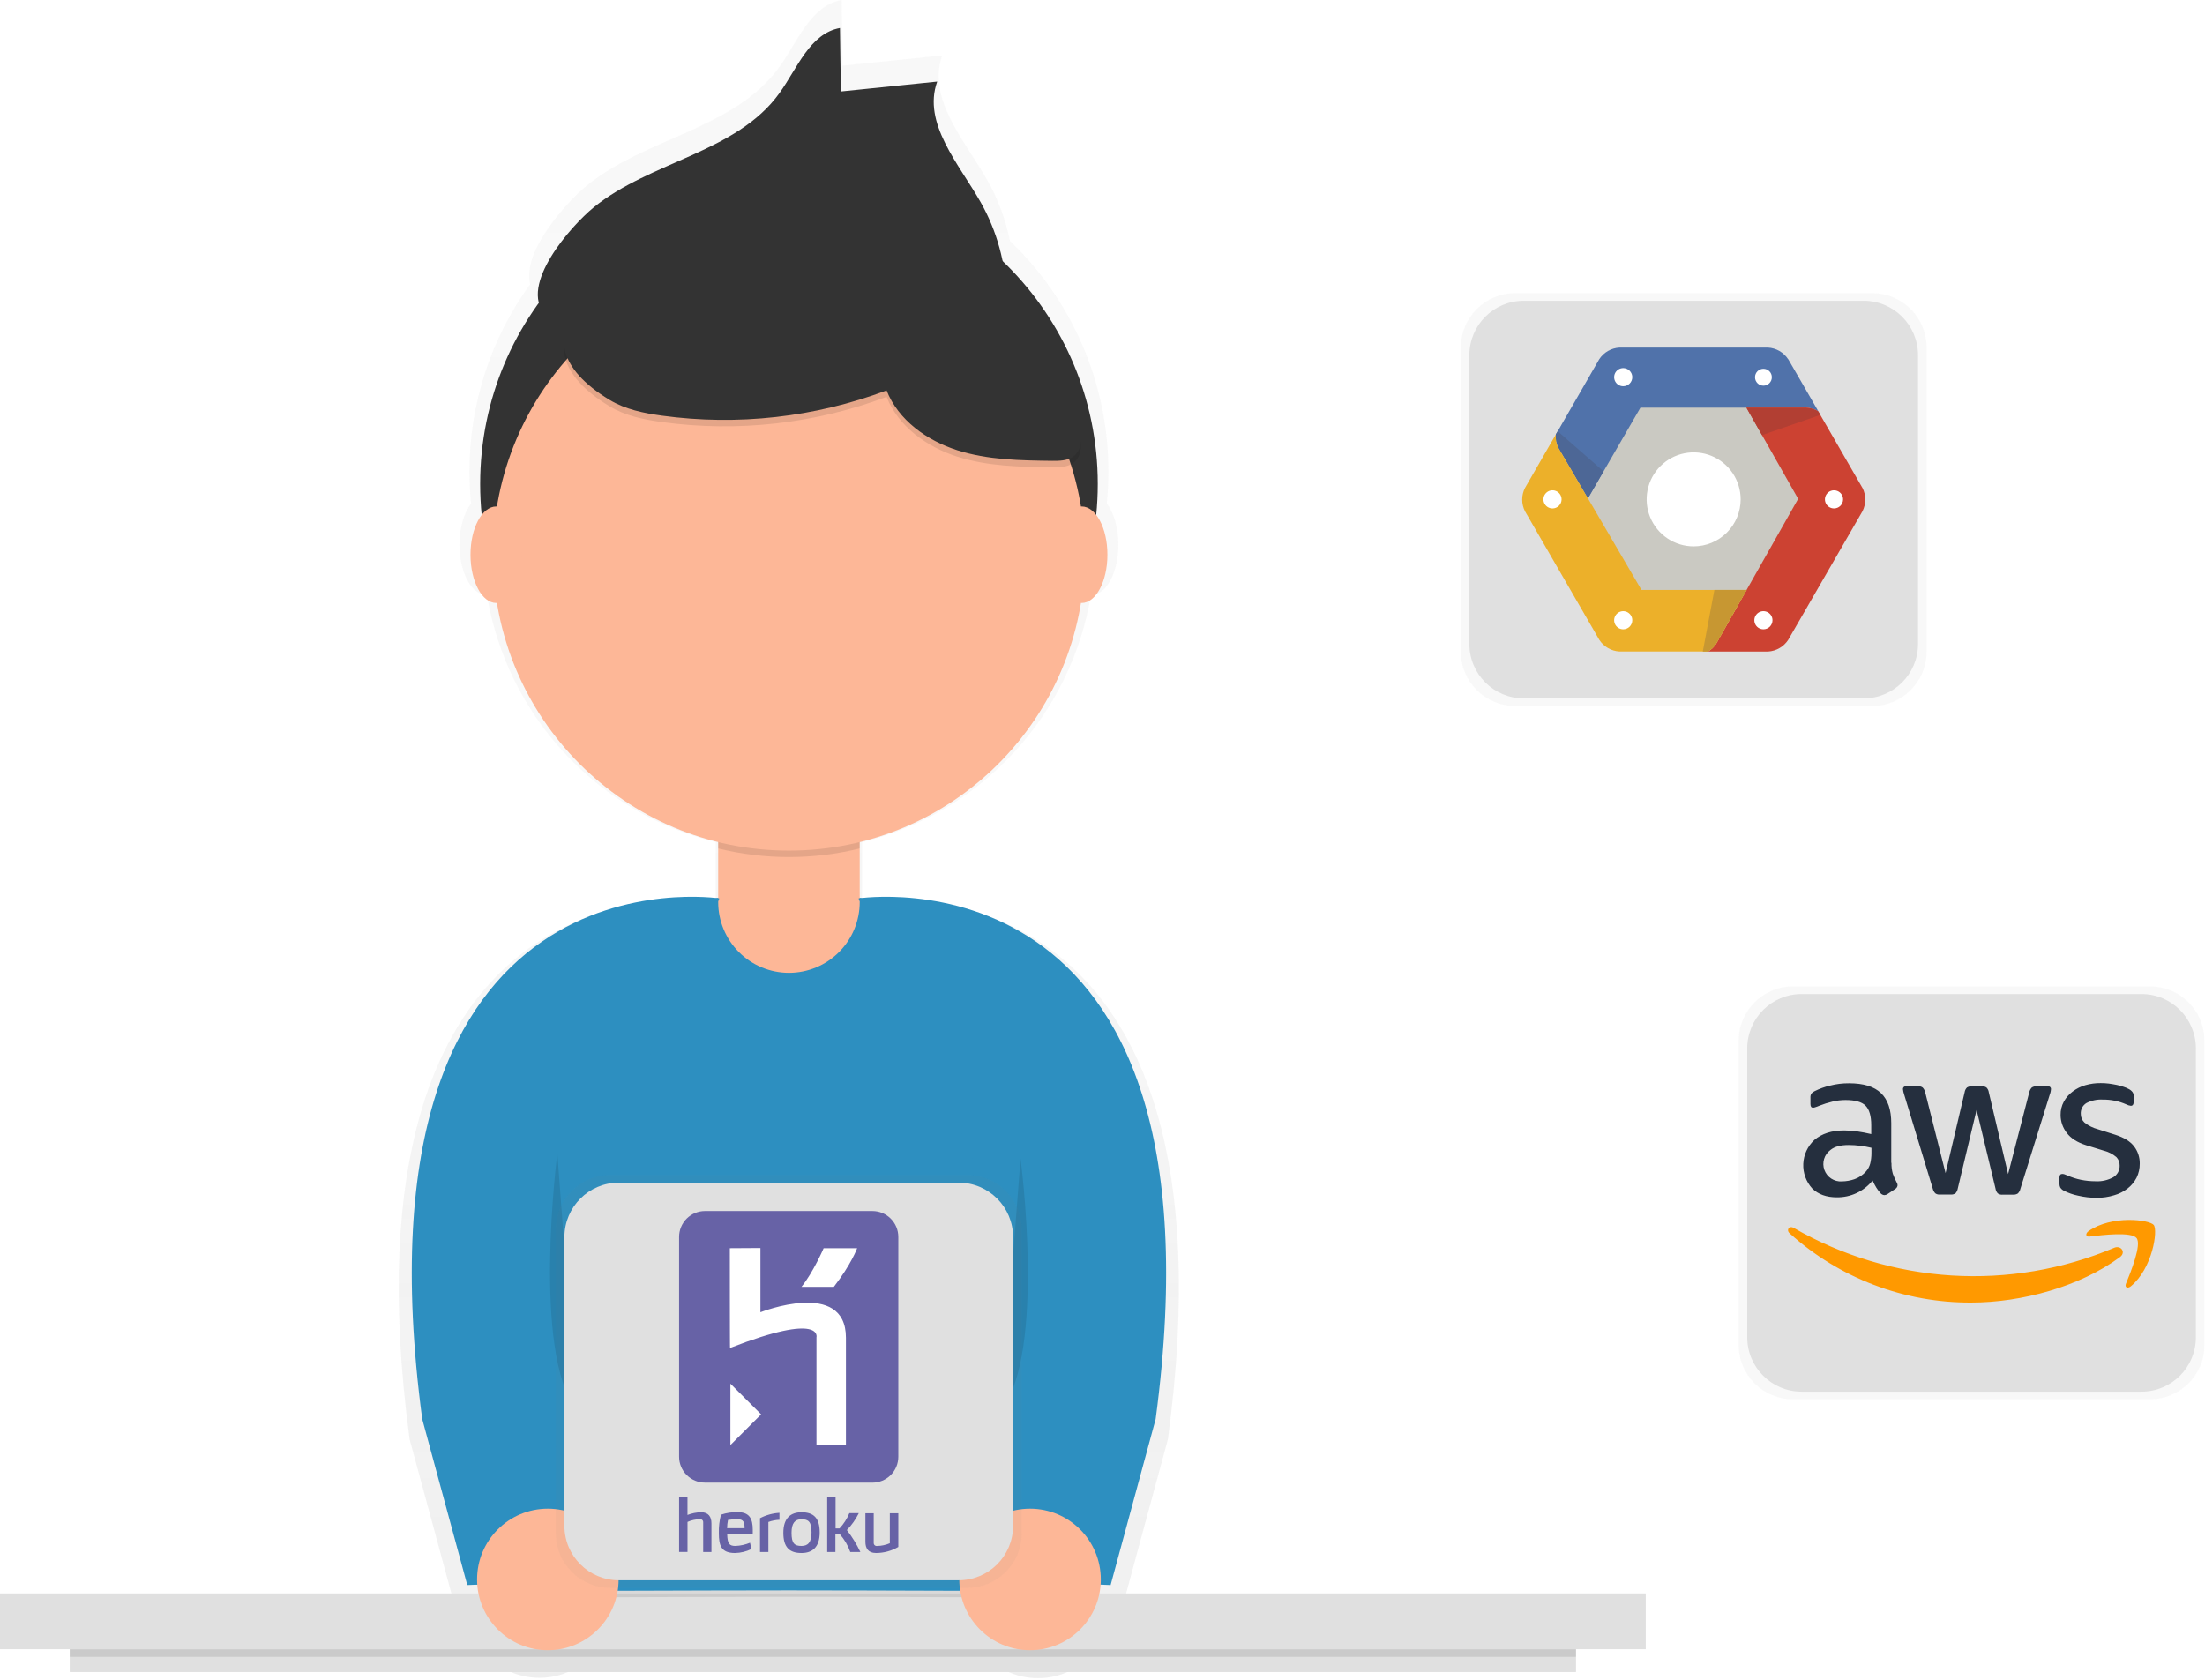 <svg width="865" height="659" viewBox="0 0 865 659" fill="none" xmlns="http://www.w3.org/2000/svg">
<g clip-path="url(#clip0_24:299)">
<g opacity="0.7">
<path opacity="0.7" d="M338.8 353.16L338.21 353.02V330.42C361.028 324.785 381.694 312.585 397.653 295.329C413.611 278.073 424.162 256.518 428 233.33H428.29C434.06 233.33 438.73 224.56 438.73 213.75C438.73 207.04 436.93 201.13 434.19 197.6C434.603 193.467 434.813 189.277 434.82 185.03C434.838 168.119 431.425 151.379 424.787 135.826C418.149 120.272 408.424 106.226 396.2 94.54C394.522 86.184 391.528 78.147 387.33 70.73C378.43 55.05 363.62 38.73 369.66 21.73L330.56 25.73L330.2 -0.03C318 2.16 312.89 16.3 305.65 26.37C288.24 50.59 253.3 53.96 230.19 72.82C222.34 79.23 204.68 98.72 208 111.5C192.469 132.868 184.121 158.614 184.16 185.03C184.16 189.27 184.37 193.46 184.79 197.6C182.05 201.13 180.25 207.04 180.25 213.75C180.25 224.57 184.93 233.33 190.69 233.33H190.98C194.818 256.518 205.369 278.073 221.327 295.329C237.285 312.585 257.952 324.785 280.77 330.42V353.02L280.18 353.16C266.72 351.59 130.88 341.22 160.67 564.62L178.94 631.98L183.01 631.82C183.543 638.578 186.449 644.93 191.215 649.751C195.98 654.573 202.298 657.553 209.049 658.165C215.801 658.777 222.551 656.981 228.105 653.094C233.66 649.208 237.661 643.482 239.4 636.93C265.27 636.84 294.49 636.76 309.4 636.76C324.31 636.76 353.58 636.85 379.4 636.93C381.111 643.516 385.104 649.281 390.67 653.198C396.235 657.114 403.01 658.926 409.787 658.313C416.564 657.699 422.904 654.699 427.675 649.847C432.446 644.995 435.34 638.607 435.84 631.82L439.91 631.98L458.18 564.62C488.11 341.22 352.26 351.59 338.8 353.16Z" fill="url(#paint0_linear_24:299)"/>
</g>
<path d="M645.61 625.16H0V647.04H645.61V625.16Z" fill="#E0E0E0"/>
<path d="M618.25 647.05H27.36V656H618.25V647.05Z" fill="#E0E0E0"/>
<path opacity="0.1" d="M618.25 647.05H27.36V650.03H618.25V647.05Z" fill="black"/>
<path opacity="0.1" d="M193.4 626.83C193.4 626.83 280.03 626.49 309.49 626.49C338.95 626.49 425.58 626.83 425.58 626.83V614.22H193.4V626.83Z" fill="black"/>
<path d="M425.59 624.3C425.59 624.3 338.96 623.96 309.5 623.96C280.04 623.96 193.41 624.3 193.41 624.3V464.96C193.41 434.173 205.64 404.646 227.409 382.876C249.178 361.105 278.703 348.873 309.49 348.87V348.87C324.736 348.869 339.833 351.87 353.919 357.704C368.005 363.537 380.804 372.088 391.585 382.868C402.366 393.649 410.918 406.447 416.752 420.532C422.587 434.617 425.59 449.714 425.59 464.96V624.3Z" fill="#2D8FC0"/>
<path d="M298.5 290.83H320.5C324.945 290.83 329.208 292.596 332.351 295.739C335.494 298.882 337.26 303.145 337.26 307.59V353.92C337.26 361.282 334.336 368.343 329.13 373.549C323.924 378.755 316.863 381.68 309.5 381.68V381.68C302.138 381.68 295.077 378.755 289.871 373.549C284.665 368.343 281.74 361.282 281.74 353.92V307.59C281.74 303.145 283.506 298.882 286.649 295.739C289.792 292.596 294.055 290.83 298.5 290.83V290.83Z" fill="#FDB797"/>
<path opacity="0.1" d="M281.73 332.89C299.965 337.377 319.015 337.377 337.25 332.89V293.35H281.73V332.89Z" fill="black"/>
<path d="M309.5 311.02C376.404 311.02 430.64 256.784 430.64 189.88C430.64 122.976 376.404 68.74 309.5 68.74C242.596 68.74 188.36 122.976 188.36 189.88C188.36 256.784 242.596 311.02 309.5 311.02Z" fill="#333333"/>
<path d="M309.5 333.73C373.615 333.73 425.59 281.755 425.59 217.64C425.59 153.525 373.615 101.55 309.5 101.55C245.385 101.55 193.41 153.525 193.41 217.64C193.41 281.755 245.385 333.73 309.5 333.73Z" fill="#FDB797"/>
<path d="M232.84 81.41C255.17 63.18 288.95 59.93 305.78 36.51C312.78 26.78 317.71 13.11 329.51 10.99L329.86 35.89L367.65 32.01C361.82 48.43 376.13 64.24 384.73 79.39C391.072 90.595 394.538 103.198 394.82 116.07C381.7 123.95 365.43 115.35 350.82 110.76C336.62 106.3 321.53 105.84 306.65 105.42C299.02 105.2 291.3 105 283.85 106.67C277.32 108.14 271.21 111.01 265.03 113.6C254.98 117.81 223.24 133.69 213.9 123.45C203.32 111.84 224.22 88.45 232.84 81.41Z" fill="#333333"/>
<path opacity="0.1" d="M239.15 159.42C245.31 163.15 252.55 164.62 259.68 165.6C289.417 169.662 319.697 166.26 347.79 155.7C352.39 167.36 363.62 175.37 375.56 179.18C387.5 182.99 400.25 183.18 412.78 183.33C415.54 183.33 418.5 183.33 420.78 181.8C426.36 178.03 423.66 169.4 420.41 163.5L404.24 134.22C399.46 125.56 394.54 116.72 387.14 110.16C377.86 101.95 365.54 98.1 353.39 95.67C324.672 89.956 295.023 90.945 266.75 98.56C236.53 106.69 197.71 134.34 239.15 159.42Z" fill="black"/>
<path d="M239.15 156.9C245.31 160.63 252.55 162.1 259.68 163.08C289.417 167.142 319.697 163.74 347.79 153.18C352.39 164.84 363.62 172.85 375.56 176.66C387.5 180.47 400.25 180.66 412.78 180.81C415.54 180.81 418.5 180.81 420.78 179.28C426.36 175.51 423.66 166.88 420.41 160.98L404.24 131.66C399.46 123 394.54 114.16 387.14 107.6C377.86 99.39 365.54 95.54 353.39 93.11C324.672 87.397 295.023 88.385 266.75 96C236.53 104.16 197.71 131.81 239.15 156.9Z" fill="#333333"/>
<path d="M424.33 236.57C429.908 236.57 434.43 228.095 434.43 217.64C434.43 207.185 429.908 198.71 424.33 198.71C418.752 198.71 414.23 207.185 414.23 217.64C414.23 228.095 418.752 236.57 424.33 236.57Z" fill="#FDB797"/>
<path d="M194.67 236.57C200.248 236.57 204.77 228.095 204.77 217.64C204.77 207.185 200.248 198.71 194.67 198.71C189.092 198.71 184.57 207.185 184.57 217.64C184.57 228.095 189.092 236.57 194.67 236.57Z" fill="#FDB797"/>
<path d="M336.79 352.49C336.79 352.49 483.63 329.62 453.35 556.76L435.69 621.87L385.21 619.87C385.21 619.87 418.02 544.16 397.83 493.68C377.64 443.2 336.79 352.49 336.79 352.49Z" fill="#2D8FC0"/>
<path d="M282.2 352.49C282.2 352.49 135.4 329.62 165.64 556.76L183.3 621.87L233.78 619.87C233.78 619.87 200.97 544.16 221.16 493.68C241.35 443.2 282.2 352.49 282.2 352.49Z" fill="#2D8FC0"/>
<path opacity="0.1" d="M218.64 452.58C218.64 452.58 208.54 530.58 226.21 553.29Z" fill="black"/>
<path opacity="0.1" d="M400.35 454.58C400.35 454.58 410.45 530.58 392.78 553.29Z" fill="black"/>
<path d="M404.08 647.44C419.411 647.44 431.84 635.011 431.84 619.68C431.84 604.349 419.411 591.92 404.08 591.92C388.748 591.92 376.32 604.349 376.32 619.68C376.32 635.011 388.748 647.44 404.08 647.44Z" fill="#FDB797"/>
<path d="M214.91 647.44C230.241 647.44 242.67 635.011 242.67 619.68C242.67 604.349 230.241 591.92 214.91 591.92C199.578 591.92 187.15 604.349 187.15 619.68C187.15 635.011 199.578 647.44 214.91 647.44Z" fill="#FDB797"/>
<g opacity="0.7">
<path opacity="0.7" d="M379.47 461H239.38C227.594 461 218.04 470.554 218.04 482.34V601.66C218.04 613.446 227.594 623 239.38 623H379.47C391.256 623 400.81 613.446 400.81 601.66V482.34C400.81 470.554 391.256 461 379.47 461Z" fill="url(#paint1_linear_24:299)"/>
</g>
<path d="M376.08 464H242.76C230.974 464 221.42 473.554 221.42 485.34V598.66C221.42 610.446 230.974 620 242.76 620H376.08C387.866 620 397.42 610.446 397.42 598.66V485.34C397.42 473.554 387.866 464 376.08 464Z" fill="#E0E0E0"/>
<path d="M275.85 608.93V597.22C275.854 597.052 275.822 596.884 275.755 596.729C275.689 596.575 275.589 596.436 275.463 596.324C275.338 596.212 275.189 596.128 275.028 596.079C274.867 596.03 274.697 596.017 274.53 596.04C272.865 596.072 271.223 596.436 269.7 597.11V608.9H266.4V587.22H269.69V594.38C271.378 593.721 273.168 593.359 274.98 593.31C277.98 593.31 279.09 595.15 279.09 597.67V608.92H275.83L275.85 608.93ZM285.26 601.85C285.37 605.77 286.14 606.54 288.55 606.54C290.502 606.45 292.423 606.023 294.23 605.28L294.78 607.75C292.772 608.732 290.574 609.264 288.34 609.31C282.85 609.31 282 606.31 282 601.49C281.936 599.06 282.212 596.633 282.82 594.28C284.946 593.555 287.185 593.216 289.43 593.28C293.93 593.28 295.3 595.78 295.3 600.14V601.81H285.3L285.26 601.85ZM289.43 596.06C288.144 596.038 286.86 596.128 285.59 596.33C285.369 597.396 285.249 598.481 285.23 599.57H292.09C292.09 597.29 291.68 596.06 289.43 596.06ZM301.43 597.13V608.92H298.14V595.65C300.507 594.419 303.107 593.7 305.77 593.54V596.28C304.291 596.333 302.829 596.62 301.44 597.13H301.43ZM314.43 609.31C309.52 609.31 307.3 606.9 307.3 601.38C307.3 595.54 310.23 593.32 314.43 593.32C319.34 593.32 321.56 595.73 321.56 601.25C321.56 607.09 318.62 609.31 314.43 609.31ZM314.43 596.06C311.91 596.06 310.51 597.51 310.51 601.38C310.51 605.6 311.69 606.54 314.43 606.54C316.95 606.54 318.35 605.11 318.35 601.25C318.35 597.03 317.17 596.07 314.43 596.07V596.06ZM337.43 608.92H333.56C332.648 606.346 331.253 603.97 329.45 601.92H327.72V608.92H324.5V587.22H327.79V599.67H329.33C330.969 597.918 332.28 595.886 333.2 593.67H336.9C335.698 596.118 334.115 598.359 332.21 600.31C334.279 602.97 336.053 605.847 337.5 608.89L337.43 608.92ZM343.6 609.3C340.6 609.3 339.49 607.46 339.49 604.94V593.71H342.75V605.37C342.745 605.538 342.778 605.706 342.844 605.861C342.911 606.015 343.011 606.154 343.136 606.266C343.262 606.378 343.411 606.462 343.572 606.511C343.733 606.56 343.903 606.573 344.07 606.55C345.79 606.52 347.488 606.156 349.07 605.48V593.71H352.4V606.93C349.75 608.477 346.739 609.298 343.67 609.31L343.6 609.3ZM342.15 581.69H276.58C275.245 581.693 273.922 581.432 272.688 580.923C271.454 580.415 270.332 579.667 269.386 578.725C268.441 577.782 267.69 576.662 267.178 575.43C266.666 574.197 266.401 572.875 266.4 571.54V485.29C266.4 483.956 266.663 482.635 267.173 481.402C267.684 480.169 268.432 479.049 269.376 478.106C270.319 477.162 271.439 476.414 272.672 475.903C273.905 475.393 275.226 475.13 276.56 475.13H342.19C343.528 475.125 344.854 475.384 346.092 475.892C347.33 476.4 348.455 477.147 349.404 478.091C350.352 479.035 351.105 480.157 351.619 481.392C352.133 482.627 352.399 483.952 352.4 485.29V571.54C352.4 572.875 352.137 574.197 351.626 575.43C351.114 576.664 350.365 577.784 349.421 578.728C348.476 579.671 347.355 580.419 346.121 580.929C344.887 581.439 343.565 581.701 342.23 581.7L342.15 581.69Z" fill="#6762A6"/>
<path d="M320.29 567.04V524.72C320.29 524.72 323.04 514.59 286.38 528.86C286.31 529.04 286.31 489.72 286.31 489.72L298.31 489.65V514.84C298.31 514.84 331.85 501.63 331.85 524.84V567.02H320.29V567.04ZM327.12 504.89H314.4C318.97 499.3 323.11 489.72 323.11 489.72H336.25C336.25 489.72 334 495.96 327.1 504.89H327.12ZM286.53 566.96V542.86L298.58 554.91L286.53 566.96V566.96Z" fill="white"/>
<g opacity="0.7">
<path opacity="0.7" d="M843.47 387H703.38C691.594 387 682.04 396.554 682.04 408.34V527.66C682.04 539.446 691.594 549 703.38 549H843.47C855.256 549 864.81 539.446 864.81 527.66V408.34C864.81 396.554 855.256 387 843.47 387Z" fill="url(#paint2_linear_24:299)"/>
</g>
<path d="M840.08 390H706.76C694.974 390 685.42 399.554 685.42 411.34V524.66C685.42 536.446 694.974 546 706.76 546H840.08C851.866 546 861.42 536.446 861.42 524.66V411.34C861.42 399.554 851.866 390 840.08 390Z" fill="#E0E0E0"/>
<path d="M742 456.22C741.964 457.658 742.143 459.094 742.53 460.48C742.954 461.666 743.466 462.819 744.06 463.93C744.274 464.257 744.392 464.639 744.4 465.03C744.371 465.324 744.273 465.608 744.115 465.858C743.957 466.108 743.743 466.317 743.49 466.47L740.49 468.47C740.124 468.733 739.69 468.882 739.24 468.9C738.693 468.864 738.18 468.625 737.8 468.23C737.156 467.537 736.58 466.783 736.08 465.98C735.6 465.17 735.08 464.26 734.6 463.15C732.912 465.252 730.765 466.94 728.325 468.086C725.885 469.231 723.215 469.804 720.52 469.76C716.52 469.76 713.29 468.61 710.94 466.31C708.525 463.673 707.254 460.185 707.406 456.613C707.558 453.04 709.12 449.673 711.75 447.25C714.67 444.76 718.55 443.51 723.48 443.51C725.18 443.523 726.877 443.65 728.56 443.89C730.33 444.13 732.15 444.51 734.07 444.94V441.44C734.07 437.8 733.3 435.26 731.82 433.78C730.34 432.3 727.7 431.58 724.01 431.58C722.268 431.579 720.532 431.787 718.84 432.2C717.08 432.62 715.352 433.165 713.67 433.83C713.124 434.073 712.563 434.28 711.99 434.45C711.741 434.531 711.482 434.578 711.22 434.59C710.55 434.59 710.22 434.11 710.22 433.11V430.76C710.167 430.179 710.285 429.595 710.56 429.08C710.921 428.646 711.381 428.303 711.9 428.08C713.809 427.13 715.823 426.405 717.9 425.92C720.34 425.294 722.851 424.988 725.37 425.01C731.07 425.01 735.24 426.3 737.92 428.89C740.6 431.48 741.92 435.4 741.92 440.67V456.22H742ZM722.56 463.5C724.239 463.482 725.904 463.191 727.49 462.64C729.248 462.031 730.817 460.973 732.04 459.57C732.813 458.686 733.371 457.636 733.67 456.5C734 455.135 734.161 453.734 734.15 452.33V450.33C732.696 449.978 731.224 449.707 729.74 449.52C728.247 449.33 726.744 449.233 725.24 449.23C722.03 449.23 719.68 449.85 718.1 451.15C716.902 452.021 716.018 453.257 715.583 454.672C715.147 456.088 715.183 457.607 715.685 459C716.187 460.394 717.127 461.587 718.365 462.4C719.603 463.214 721.072 463.603 722.55 463.51L722.56 463.5ZM761.02 468.67C760.375 468.736 759.728 468.566 759.2 468.19C758.7 467.671 758.354 467.024 758.2 466.32L746.95 429.32C746.732 428.699 746.587 428.055 746.52 427.4C746.496 427.241 746.509 427.079 746.557 426.926C746.606 426.773 746.689 426.633 746.8 426.518C746.911 426.402 747.047 426.313 747.198 426.258C747.349 426.203 747.51 426.183 747.67 426.2H752.36C753.021 426.119 753.689 426.291 754.23 426.68C754.729 427.2 755.075 427.847 755.23 428.55L763.23 460.26L770.7 428.55C770.798 427.846 771.116 427.191 771.61 426.68C772.185 426.327 772.856 426.159 773.53 426.2H777.36C778.036 426.128 778.717 426.298 779.28 426.68C779.781 427.186 780.101 427.843 780.19 428.55L787.76 460.64L796.05 428.55C796.214 427.85 796.559 427.205 797.05 426.68C797.607 426.326 798.261 426.158 798.92 426.2H803.37C803.533 426.177 803.699 426.191 803.855 426.243C804.012 426.295 804.154 426.383 804.27 426.5C804.387 426.616 804.474 426.758 804.526 426.914C804.578 427.071 804.593 427.237 804.57 427.4C804.557 427.659 804.524 427.916 804.47 428.17C804.393 428.58 804.28 428.981 804.13 429.37L792.59 466.37C792.448 467.078 792.1 467.729 791.59 468.24C791.049 468.587 790.412 468.755 789.77 468.72H785.65C784.973 468.792 784.293 468.622 783.73 468.24C783.229 467.714 782.91 467.041 782.82 466.32L775.4 435.43L768.02 466.27C767.908 466.984 767.592 467.651 767.11 468.19C766.543 468.563 765.866 468.732 765.19 468.67H761.02ZM822.56 469.96C820.075 469.964 817.598 469.675 815.18 469.1C813.265 468.71 811.412 468.064 809.67 467.18C809.055 466.889 808.54 466.423 808.19 465.84C808.003 465.418 807.904 464.962 807.9 464.5V462.06C807.9 461.06 808.28 460.58 809 460.58C809.292 460.58 809.583 460.627 809.86 460.72C810.15 460.82 810.58 461.01 811.06 461.2C812.752 461.945 814.518 462.509 816.33 462.88C818.206 463.259 820.116 463.45 822.03 463.45C824.465 463.595 826.892 463.047 829.03 461.87C829.81 461.399 830.451 460.73 830.888 459.931C831.325 459.131 831.543 458.231 831.52 457.32C831.537 456.704 831.432 456.091 831.21 455.516C830.989 454.941 830.656 454.415 830.23 453.97C828.828 452.78 827.173 451.928 825.39 451.48L818.4 449.32C814.9 448.22 812.32 446.59 810.74 444.43C809.2 442.443 808.36 440.003 808.35 437.49C808.309 435.635 808.754 433.801 809.64 432.17C810.495 430.628 811.672 429.288 813.09 428.24C814.588 427.108 816.284 426.264 818.09 425.75C820.04 425.19 822.061 424.917 824.09 424.94C825.163 424.931 826.235 424.995 827.3 425.13C828.4 425.27 829.41 425.47 830.41 425.66C831.41 425.85 832.28 426.14 833.14 426.43C833.835 426.646 834.505 426.934 835.14 427.29C835.705 427.575 836.198 427.985 836.58 428.49C836.891 428.956 837.042 429.511 837.01 430.07V432.32C837.01 433.32 836.63 433.85 835.91 433.85C835.272 433.779 834.654 433.585 834.09 433.28C831.194 431.999 828.056 431.361 824.89 431.41C822.685 431.279 820.485 431.742 818.52 432.75C817.789 433.184 817.192 433.812 816.796 434.563C816.399 435.315 816.217 436.162 816.27 437.01C816.257 437.646 816.379 438.278 816.627 438.864C816.875 439.45 817.244 439.977 817.71 440.41C819.265 441.643 821.06 442.538 822.98 443.04L829.78 445.2C833.23 446.3 835.72 447.83 837.2 449.8C838.661 451.728 839.436 454.09 839.4 456.51C839.424 458.436 838.996 460.34 838.15 462.07C837.298 463.708 836.105 465.144 834.65 466.28C833.067 467.51 831.26 468.42 829.33 468.96C827.111 469.64 824.801 469.978 822.48 469.96H822.56Z" fill="#252F3E"/>
<path d="M831.61 493.22C815.85 504.86 792.96 511.04 773.28 511.04C746.985 511.176 721.587 501.49 702.06 483.88C700.58 482.54 701.92 480.72 703.69 481.77C722.605 492.68 743.789 499.063 765.583 500.418C787.377 501.773 809.189 498.063 829.31 489.58C831.94 488.38 834.2 491.3 831.61 493.22V493.22Z" fill="#FF9900"/>
<path d="M838.17 485.77C836.17 483.18 824.86 484.52 819.73 485.15C818.2 485.34 817.96 484 819.35 482.99C828.35 476.67 843.15 478.49 844.88 480.6C846.61 482.71 844.4 497.6 835.97 504.6C834.68 505.7 833.43 505.13 833.97 503.69C835.92 498.98 840.18 488.3 838.17 485.77Z" fill="#FF9900"/>
<g opacity="0.7">
<path opacity="0.7" d="M734.47 115H594.38C582.594 115 573.04 124.554 573.04 136.34V255.66C573.04 267.446 582.594 277 594.38 277H734.47C746.256 277 755.81 267.446 755.81 255.66V136.34C755.81 124.554 746.256 115 734.47 115Z" fill="url(#paint3_linear_24:299)"/>
</g>
<path d="M731.08 118H597.76C585.974 118 576.42 127.554 576.42 139.34V252.66C576.42 264.446 585.974 274 597.76 274H731.08C742.866 274 752.42 264.446 752.42 252.66V139.34C752.42 127.554 742.866 118 731.08 118Z" fill="#E0E0E0"/>
<path d="M639.93 236.63L616.27 195.63L639.93 154.63H687.24L710.9 195.63L687.24 236.63H639.93Z" fill="#CAC9C2"/>
<path d="M664.4 214.36C660.753 214.36 657.188 213.278 654.155 211.252C651.123 209.226 648.759 206.346 647.364 202.977C645.968 199.607 645.603 195.9 646.314 192.323C647.026 188.746 648.782 185.46 651.361 182.881C653.94 180.302 657.225 178.546 660.802 177.834C664.38 177.123 668.087 177.488 671.457 178.884C674.826 180.279 677.706 182.643 679.732 185.675C681.758 188.708 682.84 192.273 682.84 195.92C682.835 200.809 680.89 205.496 677.433 208.953C673.976 212.41 669.289 214.355 664.4 214.36" fill="white"/>
<path d="M701.48 140.94C700.612 139.612 699.444 138.507 698.07 137.713C696.696 136.919 695.154 136.459 693.57 136.37H635.27C633.686 136.459 632.145 136.919 630.771 137.713C629.397 138.507 628.229 139.612 627.36 140.94L610.36 170.44C610.194 172.288 610.562 174.145 611.42 175.79L622.95 195.5L643.53 159.94H708.59C710.282 160.007 711.926 160.525 713.35 161.44L701.51 140.93" fill="#5072AA"/>
<path d="M611.07 169.16L610.32 170.45C610.154 172.298 610.522 174.155 611.38 175.8L622.91 195.51L629.04 184.91L611.04 169.15" fill="#4D6796"/>
<path d="M636.77 151.54C636.066 151.54 635.378 151.331 634.792 150.94C634.207 150.549 633.75 149.993 633.481 149.342C633.211 148.692 633.141 147.976 633.278 147.285C633.416 146.595 633.755 145.961 634.253 145.463C634.751 144.965 635.385 144.626 636.075 144.488C636.766 144.351 637.482 144.421 638.132 144.691C638.783 144.96 639.339 145.417 639.73 146.002C640.121 146.588 640.33 147.276 640.33 147.98C640.33 148.924 639.955 149.83 639.287 150.497C638.62 151.165 637.714 151.54 636.77 151.54V151.54ZM695.07 147.98C695.075 148.413 694.995 148.842 694.834 149.244C694.674 149.646 694.435 150.012 694.133 150.322C693.831 150.631 693.471 150.878 693.073 151.049C692.675 151.219 692.248 151.31 691.815 151.315C691.382 151.32 690.953 151.24 690.551 151.079C690.149 150.919 689.783 150.68 689.473 150.378C688.848 149.768 688.491 148.934 688.48 148.06C688.48 148.06 688.48 148 688.48 147.98C688.48 147.106 688.827 146.268 689.445 145.65C690.063 145.032 690.901 144.685 691.775 144.685C692.649 144.685 693.487 145.032 694.105 145.65C694.723 146.268 695.07 147.106 695.07 147.98V147.98Z" fill="white"/>
<path d="M730.62 191.43L713.31 161.43C711.885 160.515 710.242 159.997 708.55 159.93H685.1L705.4 195.71L673.28 252.46C672.461 253.772 671.326 254.858 669.98 255.62H693.58C695.164 255.531 696.705 255.071 698.079 254.277C699.453 253.483 700.622 252.378 701.49 251.05L730.64 200.56C731.355 199.145 731.728 197.581 731.728 195.995C731.728 194.409 731.355 192.845 730.64 191.43" fill="#CC4232"/>
<path d="M714.1 162.8L713.32 161.45C711.896 160.534 710.252 160.016 708.56 159.95H685.1L691.21 170.71L714.1 162.79" fill="#B23F33"/>
<path d="M691.77 246.9C691.066 246.9 690.378 246.691 689.792 246.3C689.207 245.909 688.75 245.353 688.481 244.702C688.211 244.052 688.141 243.336 688.278 242.645C688.416 241.955 688.755 241.321 689.253 240.823C689.751 240.325 690.385 239.986 691.075 239.848C691.766 239.711 692.482 239.782 693.132 240.051C693.783 240.32 694.339 240.777 694.73 241.362C695.121 241.948 695.33 242.636 695.33 243.34C695.33 244.284 694.955 245.19 694.287 245.857C693.62 246.525 692.714 246.9 691.77 246.9V246.9ZM719.46 199.48C718.756 199.48 718.068 199.271 717.482 198.88C716.897 198.489 716.44 197.933 716.171 197.282C715.902 196.632 715.831 195.916 715.968 195.225C716.106 194.535 716.445 193.901 716.943 193.403C717.441 192.905 718.075 192.566 718.765 192.428C719.456 192.291 720.172 192.362 720.822 192.631C721.473 192.9 722.029 193.357 722.42 193.942C722.811 194.528 723.02 195.216 723.02 195.92C723.02 196.864 722.645 197.77 721.977 198.437C721.31 199.105 720.404 199.48 719.46 199.48" fill="white"/>
<path d="M643.95 231.48L611.4 175.8C610.542 174.155 610.174 172.298 610.34 170.45L598.23 191.45C597.515 192.866 597.143 194.429 597.143 196.015C597.143 197.601 597.515 199.164 598.23 200.58L627.4 251.05C628.269 252.376 629.438 253.48 630.812 254.272C632.186 255.064 633.727 255.522 635.31 255.61H670C671.346 254.848 672.481 253.762 673.3 252.45L685.18 231.45H643.95" fill="#ECB02A"/>
<path d="M667.99 255.62H669.99C671.337 254.858 672.471 253.772 673.29 252.46L685.17 231.46H672.54L667.99 255.6" fill="#C79732"/>
<path d="M636.77 246.9C636.066 246.9 635.378 246.691 634.792 246.3C634.207 245.909 633.751 245.353 633.481 244.702C633.212 244.052 633.141 243.336 633.279 242.645C633.416 241.955 633.755 241.321 634.253 240.823C634.751 240.325 635.385 239.986 636.076 239.848C636.766 239.711 637.482 239.782 638.133 240.051C638.783 240.32 639.339 240.777 639.73 241.362C640.121 241.948 640.33 242.636 640.33 243.34C640.33 244.284 639.955 245.19 639.288 245.857C638.62 246.525 637.714 246.9 636.77 246.9V246.9ZM609.03 199.48C608.326 199.48 607.638 199.271 607.052 198.88C606.467 198.489 606.011 197.933 605.741 197.282C605.472 196.632 605.401 195.916 605.539 195.225C605.676 194.535 606.015 193.901 606.513 193.403C607.011 192.905 607.645 192.566 608.336 192.428C609.026 192.291 609.742 192.362 610.393 192.631C611.043 192.9 611.599 193.357 611.99 193.942C612.381 194.528 612.59 195.216 612.59 195.92C612.59 196.864 612.215 197.77 611.547 198.437C610.88 199.105 609.974 199.48 609.03 199.48Z" fill="white"/>
</g>
<defs>
<linearGradient id="paint0_linear_24:299" x1="309.49" y1="658.44" x2="309.49" y2="-4.52917e-05" gradientUnits="userSpaceOnUse">
<stop stop-color="#808080" stop-opacity="0.25"/>
<stop offset="0.54" stop-color="#808080" stop-opacity="0.12"/>
<stop offset="1" stop-color="#808080" stop-opacity="0.1"/>
</linearGradient>
<linearGradient id="paint1_linear_24:299" x1="56770.7" y1="101387" x2="56770.7" y2="75143" gradientUnits="userSpaceOnUse">
<stop stop-color="#808080" stop-opacity="0.25"/>
<stop offset="0.54" stop-color="#808080" stop-opacity="0.12"/>
<stop offset="1" stop-color="#808080" stop-opacity="0.1"/>
</linearGradient>
<linearGradient id="paint2_linear_24:299" x1="142040" y1="89325" x2="142040" y2="63081" gradientUnits="userSpaceOnUse">
<stop stop-color="#808080" stop-opacity="0.25"/>
<stop offset="0.54" stop-color="#808080" stop-opacity="0.12"/>
<stop offset="1" stop-color="#808080" stop-opacity="0.1"/>
</linearGradient>
<linearGradient id="paint3_linear_24:299" x1="122009" y1="44989" x2="122009" y2="18745" gradientUnits="userSpaceOnUse">
<stop stop-color="#808080" stop-opacity="0.25"/>
<stop offset="0.54" stop-color="#808080" stop-opacity="0.12"/>
<stop offset="1" stop-color="#808080" stop-opacity="0.1"/>
</linearGradient>
<clipPath id="clip0_24:299">
<rect width="864.81" height="658.45" fill="white"/>
</clipPath>
</defs>
</svg>
